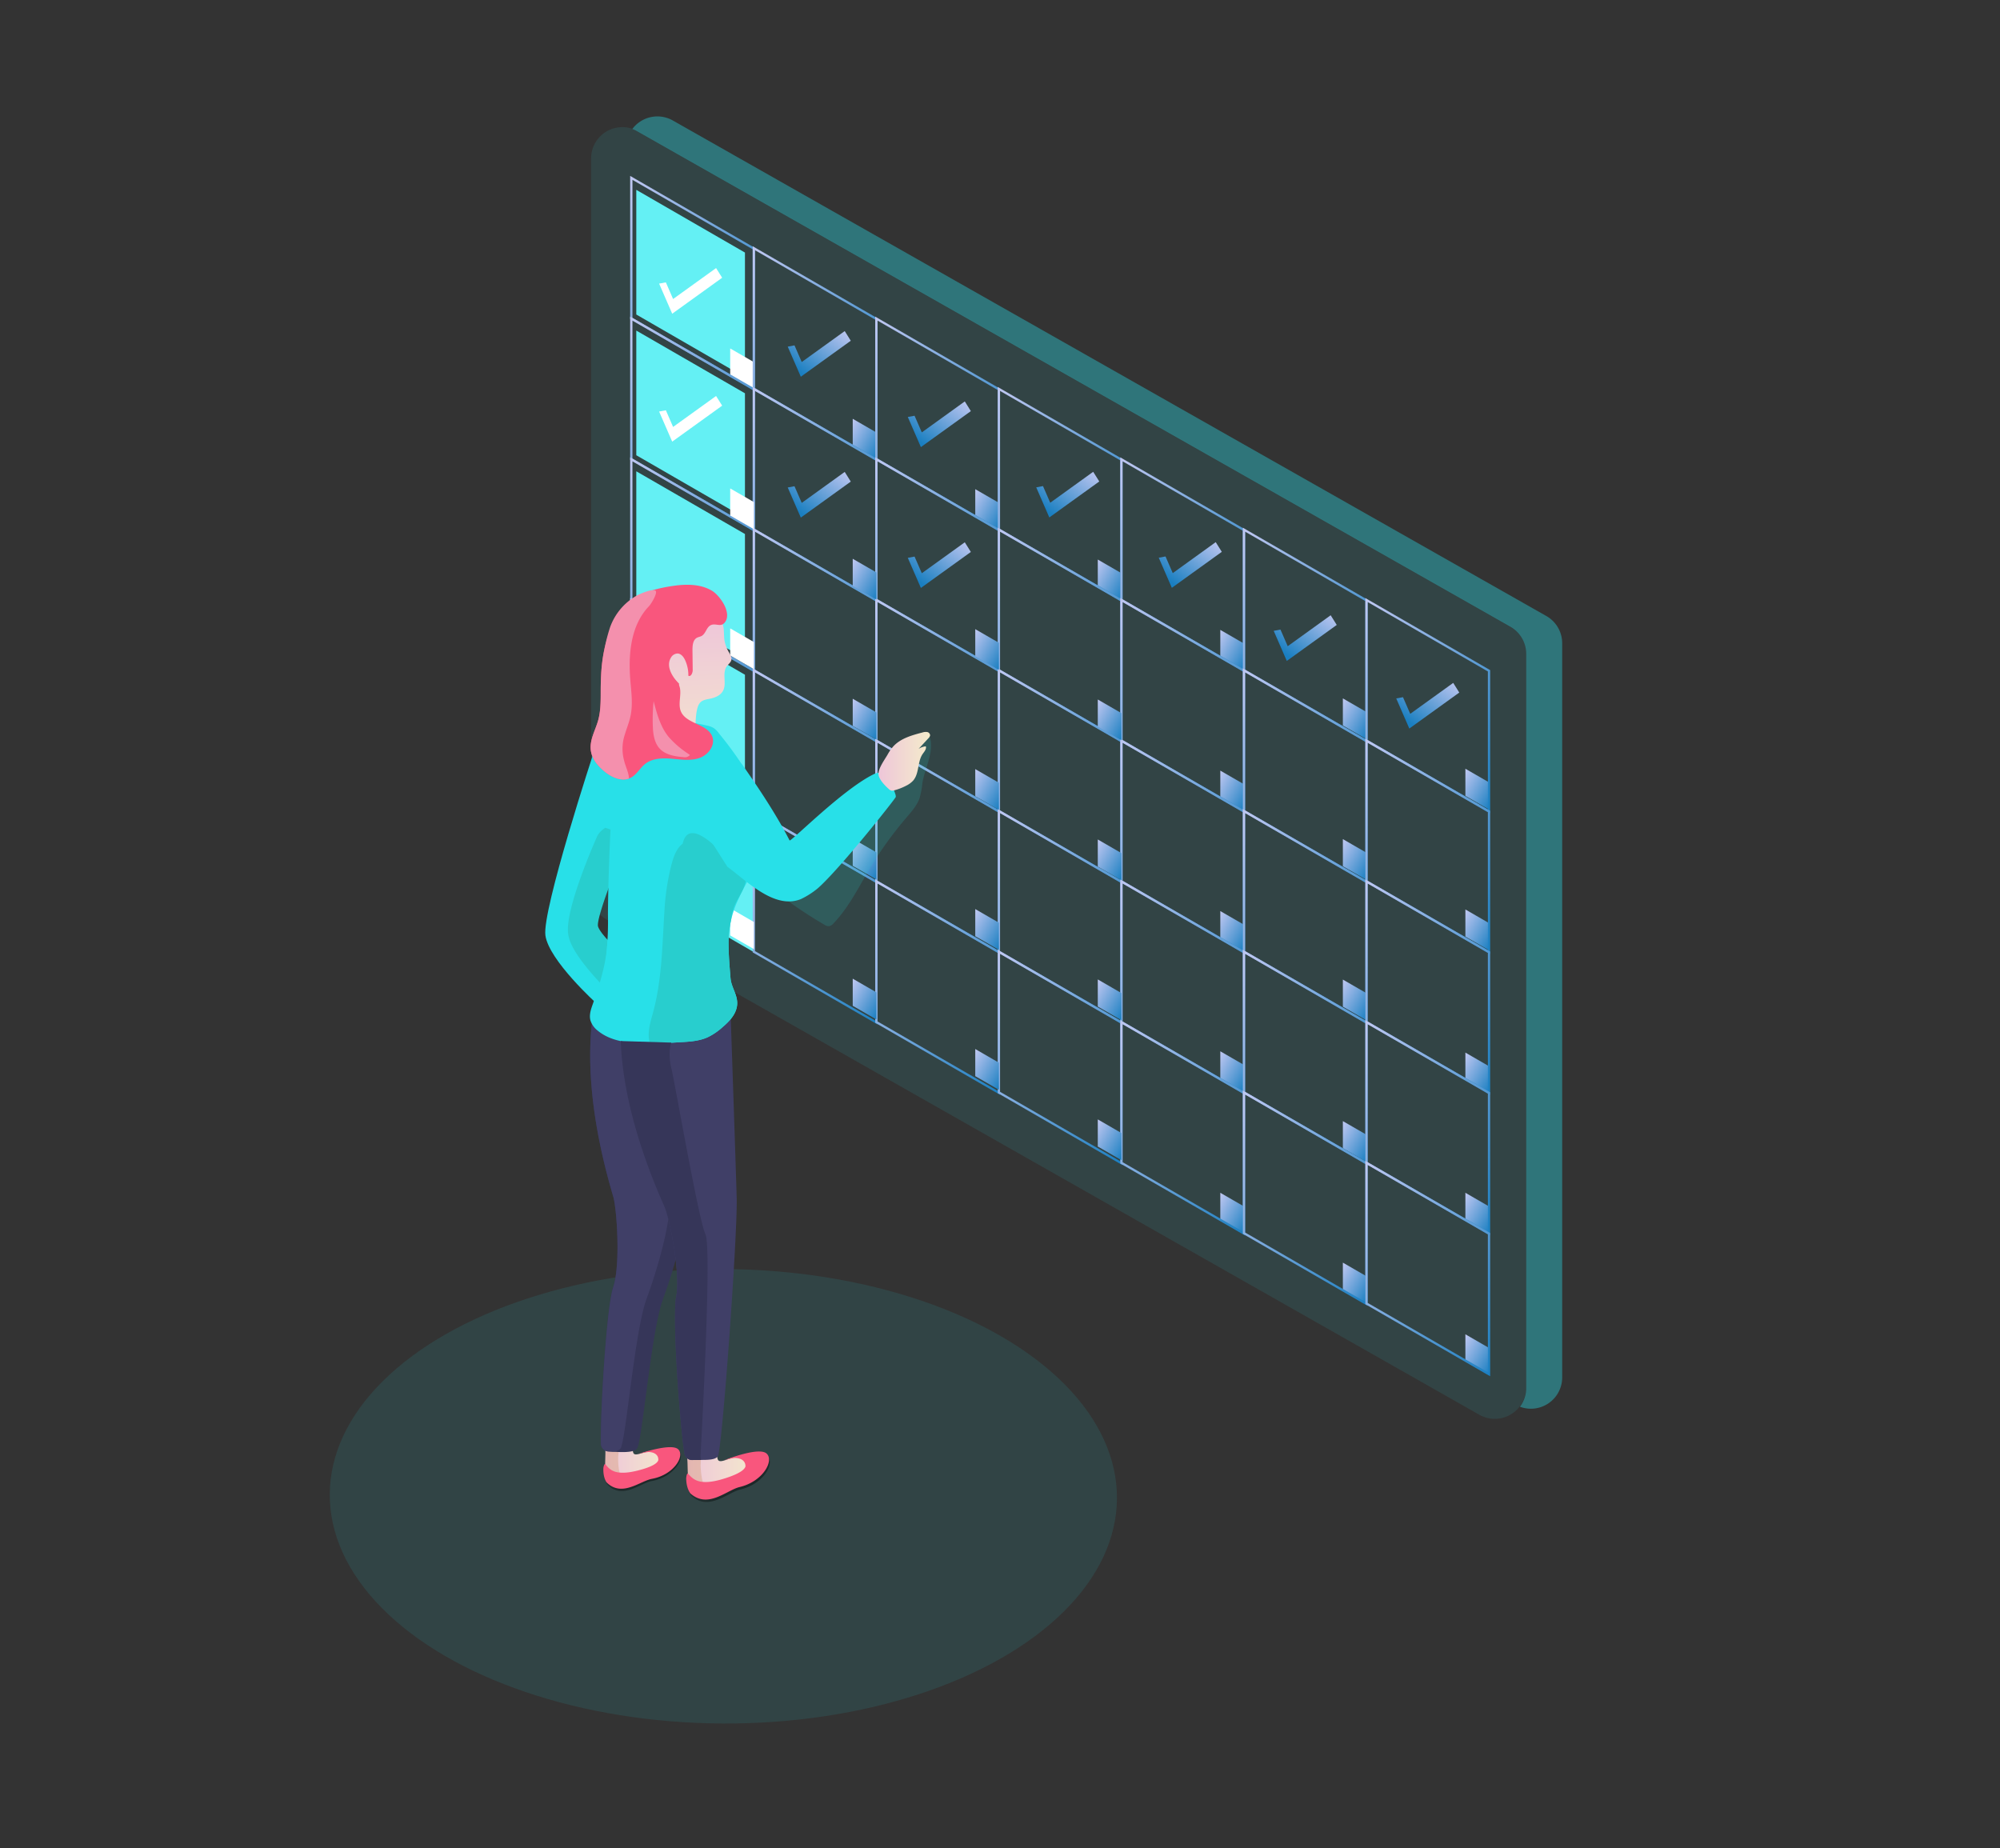 <svg id="Layer_1" data-name="Layer 1" xmlns="http://www.w3.org/2000/svg" xmlns:xlink="http://www.w3.org/1999/xlink" viewBox="0 0 831 768"><rect x="0" y="0" width="831" height="768" fill="#333333" stroke="none"/><defs><style>.cls-1{fill:#27deee;}.cls-1,.cls-3{opacity:0.1;}.cls-2,.cls-3{fill:#28dfec;}.cls-10,.cls-11,.cls-12,.cls-13,.cls-14,.cls-15,.cls-16,.cls-17,.cls-18,.cls-19,.cls-2,.cls-20,.cls-21,.cls-22,.cls-23,.cls-24,.cls-25,.cls-26,.cls-27,.cls-28,.cls-29,.cls-3,.cls-30,.cls-31,.cls-32,.cls-33,.cls-34,.cls-35,.cls-36,.cls-37,.cls-38,.cls-39,.cls-4,.cls-40,.cls-41,.cls-42,.cls-43,.cls-44,.cls-45,.cls-46,.cls-47,.cls-48,.cls-49,.cls-5,.cls-50,.cls-51,.cls-52,.cls-53,.cls-54,.cls-55,.cls-56,.cls-57,.cls-58,.cls-6,.cls-68,.cls-69,.cls-7,.cls-70,.cls-71,.cls-72,.cls-73,.cls-74,.cls-75,.cls-76,.cls-77,.cls-78,.cls-79,.cls-8,.cls-80,.cls-9{fill-rule:evenodd;}.cls-2{opacity:0.38;}.cls-26,.cls-27,.cls-28,.cls-29,.cls-30,.cls-31,.cls-32,.cls-33,.cls-34,.cls-35,.cls-36,.cls-37,.cls-38,.cls-39,.cls-4,.cls-40,.cls-41,.cls-42,.cls-43,.cls-44,.cls-45,.cls-46,.cls-47,.cls-48,.cls-49,.cls-50,.cls-51,.cls-52,.cls-53,.cls-54,.cls-55,.cls-56,.cls-57,.cls-58{fill:none;stroke-miterlimit:10;stroke-width:0.95px;}.cls-4{stroke:url(#linear-gradient);}.cls-5{fill:#64f0f4;}.cls-6{fill:url(#linear-gradient-2);}.cls-7{fill:url(#linear-gradient-3);}.cls-8{fill:url(#linear-gradient-4);}.cls-9{fill:url(#linear-gradient-5);}.cls-10,.cls-60{fill:#fff;}.cls-11{fill:url(#linear-gradient-6);}.cls-12{fill:url(#linear-gradient-7);}.cls-13{fill:url(#linear-gradient-8);}.cls-14{fill:url(#linear-gradient-9);}.cls-15{fill:url(#linear-gradient-10);}.cls-16{fill:url(#linear-gradient-11);}.cls-17{fill:url(#linear-gradient-12);}.cls-18{fill:url(#linear-gradient-13);}.cls-19{fill:url(#linear-gradient-14);}.cls-20{fill:url(#linear-gradient-15);}.cls-21{fill:url(#linear-gradient-16);}.cls-22{fill:url(#linear-gradient-17);}.cls-23{fill:url(#linear-gradient-18);}.cls-24{fill:url(#linear-gradient-19);}.cls-25{fill:url(#linear-gradient-20);}.cls-26{stroke:url(#linear-gradient-21);}.cls-27{stroke:url(#linear-gradient-22);}.cls-28{stroke:url(#linear-gradient-23);}.cls-29{stroke:url(#linear-gradient-24);}.cls-30{stroke:url(#linear-gradient-25);}.cls-31{stroke:url(#linear-gradient-26);}.cls-32{stroke:url(#linear-gradient-27);}.cls-33{stroke:url(#linear-gradient-28);}.cls-34{stroke:url(#linear-gradient-29);}.cls-35{stroke:url(#linear-gradient-30);}.cls-36{stroke:url(#linear-gradient-31);}.cls-37{stroke:url(#linear-gradient-32);}.cls-38{stroke:url(#linear-gradient-33);}.cls-39{stroke:url(#linear-gradient-34);}.cls-40{stroke:url(#linear-gradient-35);}.cls-41{stroke:url(#linear-gradient-36);}.cls-42{stroke:url(#linear-gradient-37);}.cls-43{stroke:url(#linear-gradient-38);}.cls-44{stroke:url(#linear-gradient-39);}.cls-45{stroke:url(#linear-gradient-40);}.cls-46{stroke:url(#linear-gradient-41);}.cls-47{stroke:url(#linear-gradient-42);}.cls-48{stroke:url(#linear-gradient-43);}.cls-49{stroke:url(#linear-gradient-44);}.cls-50{stroke:url(#linear-gradient-45);}.cls-51{stroke:url(#linear-gradient-46);}.cls-52{stroke:url(#linear-gradient-47);}.cls-53{stroke:url(#linear-gradient-48);}.cls-54{stroke:url(#linear-gradient-49);}.cls-55{stroke:url(#linear-gradient-50);}.cls-56{stroke:url(#linear-gradient-51);}.cls-57{stroke:url(#linear-gradient-52);}.cls-58{stroke:url(#linear-gradient-53);}.cls-59{fill:url(#linear-gradient-54);}.cls-61{fill:url(#linear-gradient-55);}.cls-62{fill:url(#linear-gradient-56);}.cls-63{fill:url(#linear-gradient-57);}.cls-64{fill:url(#linear-gradient-58);}.cls-65{fill:url(#linear-gradient-59);}.cls-66{fill:url(#linear-gradient-60);}.cls-67{fill:url(#linear-gradient-61);}.cls-68{fill:url(#linear-gradient-62);}.cls-69{fill:url(#linear-gradient-63);}.cls-70{fill:url(#linear-gradient-64);}.cls-71{fill:url(#linear-gradient-65);}.cls-72{fill:url(#linear-gradient-66);}.cls-73{fill:url(#linear-gradient-67);}.cls-74{fill:url(#linear-gradient-68);}.cls-75{fill:url(#linear-gradient-69);}.cls-76{fill:url(#linear-gradient-70);}.cls-77{fill:url(#linear-gradient-71);}.cls-78{fill:url(#linear-gradient-72);}.cls-79{fill:url(#linear-gradient-73);}.cls-80,.cls-90{fill:#28cece;}.cls-80{opacity:0.17;}.cls-81{fill:url(#linear-gradient-74);}.cls-82{fill:url(#linear-gradient-75);}.cls-83{fill:url(#linear-gradient-76);}.cls-84{fill:#d39d79;opacity:0.41;}.cls-85{fill:#f9567d;}.cls-86{fill:url(#linear-gradient-77);}.cls-87{fill:#363659;}.cls-88{fill:#403f67;}.cls-89{fill:#28e0e8;}.cls-91{fill:url(#linear-gradient-78);}.cls-92{fill:url(#linear-gradient-79);}.cls-93{fill:#f490ad;}</style><linearGradient id="linear-gradient" x1="248.95" y1="95.4" x2="326.58" y2="140.22" gradientUnits="userSpaceOnUse"><stop offset="0" stop-color="#c1c8f2"/><stop offset="1" stop-color="#1a7fc1"/></linearGradient><linearGradient id="linear-gradient-2" x1="504.6" y1="265.95" x2="519.3" y2="274.43" xlink:href="#linear-gradient"/><linearGradient id="linear-gradient-3" x1="453.69" y1="236.71" x2="468.39" y2="245.2" xlink:href="#linear-gradient"/><linearGradient id="linear-gradient-4" x1="402.78" y1="207.48" x2="417.48" y2="215.96" xlink:href="#linear-gradient"/><linearGradient id="linear-gradient-5" x1="351.87" y1="178.24" x2="366.57" y2="186.73" xlink:href="#linear-gradient"/><linearGradient id="linear-gradient-6" x1="504.6" y1="324.42" x2="519.3" y2="332.9" xlink:href="#linear-gradient"/><linearGradient id="linear-gradient-7" x1="504.6" y1="382.78" x2="519.3" y2="391.27" xlink:href="#linear-gradient"/><linearGradient id="linear-gradient-8" x1="504.6" y1="441.03" x2="519.3" y2="449.52" xlink:href="#linear-gradient"/><linearGradient id="linear-gradient-9" x1="555.52" y1="294.4" x2="570.22" y2="302.89" xlink:href="#linear-gradient"/><linearGradient id="linear-gradient-10" x1="555.52" y1="352.87" x2="570.22" y2="361.36" xlink:href="#linear-gradient"/><linearGradient id="linear-gradient-11" x1="555.52" y1="411.23" x2="570.22" y2="419.72" xlink:href="#linear-gradient"/><linearGradient id="linear-gradient-12" x1="555.52" y1="470.05" x2="570.22" y2="478.54" xlink:href="#linear-gradient"/><linearGradient id="linear-gradient-13" x1="606.43" y1="323.64" x2="621.13" y2="332.12" xlink:href="#linear-gradient"/><linearGradient id="linear-gradient-14" x1="606.43" y1="382.11" x2="621.13" y2="390.59" xlink:href="#linear-gradient"/><linearGradient id="linear-gradient-15" x1="606.43" y1="441.57" x2="621.13" y2="450.06" xlink:href="#linear-gradient"/><linearGradient id="linear-gradient-16" x1="606.43" y1="499.83" x2="621.13" y2="508.31" xlink:href="#linear-gradient"/><linearGradient id="linear-gradient-17" x1="504.6" y1="499.83" x2="519.3" y2="508.31" xlink:href="#linear-gradient"/><linearGradient id="linear-gradient-18" x1="555.52" y1="528.85" x2="570.22" y2="537.33" xlink:href="#linear-gradient"/><linearGradient id="linear-gradient-19" x1="606.43" y1="558.62" x2="621.13" y2="567.11" xlink:href="#linear-gradient"/><linearGradient id="linear-gradient-20" x1="253.17" y1="332.19" x2="320.75" y2="371.2" xlink:href="#linear-gradient"/><linearGradient id="linear-gradient-21" x1="299.86" y1="124.64" x2="377.49" y2="169.46" xlink:href="#linear-gradient"/><linearGradient id="linear-gradient-22" x1="350.77" y1="153.87" x2="428.4" y2="198.69" xlink:href="#linear-gradient"/><linearGradient id="linear-gradient-23" x1="401.68" y1="183.11" x2="479.31" y2="227.93" xlink:href="#linear-gradient"/><linearGradient id="linear-gradient-24" x1="452.59" y1="212.34" x2="530.22" y2="257.16" xlink:href="#linear-gradient"/><linearGradient id="linear-gradient-25" x1="248.95" y1="153.87" x2="326.58" y2="198.69" xlink:href="#linear-gradient"/><linearGradient id="linear-gradient-26" x1="299.86" y1="183.11" x2="377.49" y2="227.93" xlink:href="#linear-gradient"/><linearGradient id="linear-gradient-27" x1="350.77" y1="212.34" x2="428.4" y2="257.16" xlink:href="#linear-gradient"/><linearGradient id="linear-gradient-28" x1="401.68" y1="241.58" x2="479.31" y2="286.4" xlink:href="#linear-gradient"/><linearGradient id="linear-gradient-29" x1="452.59" y1="270.81" x2="530.22" y2="315.63" xlink:href="#linear-gradient"/><linearGradient id="linear-gradient-30" x1="248.95" y1="212.34" x2="326.58" y2="257.16" xlink:href="#linear-gradient"/><linearGradient id="linear-gradient-31" x1="299.86" y1="241.58" x2="377.49" y2="286.4" xlink:href="#linear-gradient"/><linearGradient id="linear-gradient-32" x1="350.77" y1="270.81" x2="428.4" y2="315.63" xlink:href="#linear-gradient"/><linearGradient id="linear-gradient-33" x1="401.68" y1="300.05" x2="479.31" y2="344.87" xlink:href="#linear-gradient"/><linearGradient id="linear-gradient-34" x1="452.59" y1="329.28" x2="530.22" y2="374.1" xlink:href="#linear-gradient"/><linearGradient id="linear-gradient-35" x1="248.95" y1="270.81" x2="326.58" y2="315.63" xlink:href="#linear-gradient"/><linearGradient id="linear-gradient-36" x1="299.86" y1="300.05" x2="377.49" y2="344.87" xlink:href="#linear-gradient"/><linearGradient id="linear-gradient-37" x1="350.77" y1="329.28" x2="428.4" y2="374.1" xlink:href="#linear-gradient"/><linearGradient id="linear-gradient-38" x1="401.68" y1="358.52" x2="479.31" y2="403.34" xlink:href="#linear-gradient"/><linearGradient id="linear-gradient-39" x1="452.59" y1="387.75" x2="530.22" y2="432.57" xlink:href="#linear-gradient"/><linearGradient id="linear-gradient-40" x1="299.86" y1="358.52" x2="377.49" y2="403.34" xlink:href="#linear-gradient"/><linearGradient id="linear-gradient-41" x1="350.77" y1="387.75" x2="428.4" y2="432.57" xlink:href="#linear-gradient"/><linearGradient id="linear-gradient-42" x1="401.68" y1="416.99" x2="479.31" y2="461.81" xlink:href="#linear-gradient"/><linearGradient id="linear-gradient-43" x1="452.59" y1="446.22" x2="530.22" y2="491.04" xlink:href="#linear-gradient"/><linearGradient id="linear-gradient-44" x1="503.5" y1="241.58" x2="581.14" y2="286.4" xlink:href="#linear-gradient"/><linearGradient id="linear-gradient-45" x1="503.5" y1="300.05" x2="581.14" y2="344.87" xlink:href="#linear-gradient"/><linearGradient id="linear-gradient-46" x1="503.5" y1="358.52" x2="581.14" y2="403.34" xlink:href="#linear-gradient"/><linearGradient id="linear-gradient-47" x1="503.5" y1="416.99" x2="581.14" y2="461.81" xlink:href="#linear-gradient"/><linearGradient id="linear-gradient-48" x1="503.5" y1="475.46" x2="581.14" y2="520.28" xlink:href="#linear-gradient"/><linearGradient id="linear-gradient-49" x1="554.42" y1="270.81" x2="632.05" y2="315.63" xlink:href="#linear-gradient"/><linearGradient id="linear-gradient-50" x1="554.42" y1="329.28" x2="632.05" y2="374.1" xlink:href="#linear-gradient"/><linearGradient id="linear-gradient-51" x1="554.42" y1="387.75" x2="632.05" y2="432.57" xlink:href="#linear-gradient"/><linearGradient id="linear-gradient-52" x1="554.42" y1="446.22" x2="632.05" y2="491.04" xlink:href="#linear-gradient"/><linearGradient id="linear-gradient-53" x1="554.42" y1="504.69" x2="632.05" y2="549.51" xlink:href="#linear-gradient"/><linearGradient id="linear-gradient-54" x1="354.41" y1="93.98" x2="350.1" y2="122.1" gradientTransform="matrix(0.87, 0.5, 0, 1.15, 34.99, -155.25)" xlink:href="#linear-gradient"/><linearGradient id="linear-gradient-55" x1="412.02" y1="94.36" x2="407.71" y2="122.48" gradientTransform="matrix(0.87, 0.5, 0, 1.15, 34.99, -155.25)" xlink:href="#linear-gradient"/><linearGradient id="linear-gradient-56" x1="473.63" y1="93" x2="469.32" y2="121.11" gradientTransform="matrix(0.87, 0.5, 0, 1.15, 34.99, -155.25)" xlink:href="#linear-gradient"/><linearGradient id="linear-gradient-57" x1="532.42" y1="92.86" x2="528.11" y2="120.98" gradientTransform="matrix(0.87, 0.5, 0, 1.15, 34.99, -155.25)" xlink:href="#linear-gradient"/><linearGradient id="linear-gradient-58" x1="587.57" y1="95.29" x2="583.26" y2="123.4" gradientTransform="matrix(0.87, 0.5, 0, 1.15, 34.99, -155.25)" xlink:href="#linear-gradient"/><linearGradient id="linear-gradient-59" x1="646.36" y1="94.16" x2="642.05" y2="122.28" gradientTransform="matrix(0.87, 0.5, 0, 1.15, 34.99, -155.25)" xlink:href="#linear-gradient"/><linearGradient id="linear-gradient-60" x1="354.41" y1="144.67" x2="350.1" y2="172.79" gradientTransform="matrix(0.87, 0.5, 0, 1.15, 34.99, -155.25)" xlink:href="#linear-gradient"/><linearGradient id="linear-gradient-61" x1="412.02" y1="145.04" x2="407.71" y2="173.16" gradientTransform="matrix(0.87, 0.5, 0, 1.15, 34.99, -155.25)" xlink:href="#linear-gradient"/><linearGradient id="linear-gradient-62" x1="453.69" y1="294.87" x2="468.39" y2="303.35" xlink:href="#linear-gradient"/><linearGradient id="linear-gradient-63" x1="402.78" y1="265.63" x2="417.48" y2="274.12" xlink:href="#linear-gradient"/><linearGradient id="linear-gradient-64" x1="351.87" y1="236.4" x2="366.57" y2="244.88" xlink:href="#linear-gradient"/><linearGradient id="linear-gradient-65" x1="453.69" y1="353.02" x2="468.39" y2="361.51" xlink:href="#linear-gradient"/><linearGradient id="linear-gradient-66" x1="402.78" y1="323.79" x2="417.48" y2="332.28" xlink:href="#linear-gradient"/><linearGradient id="linear-gradient-67" x1="351.87" y1="294.55" x2="366.57" y2="303.04" xlink:href="#linear-gradient"/><linearGradient id="linear-gradient-68" x1="453.69" y1="411.18" x2="468.39" y2="419.67" xlink:href="#linear-gradient"/><linearGradient id="linear-gradient-69" x1="402.78" y1="381.94" x2="417.48" y2="390.43" xlink:href="#linear-gradient"/><linearGradient id="linear-gradient-70" x1="351.87" y1="352.71" x2="366.57" y2="361.2" xlink:href="#linear-gradient"/><linearGradient id="linear-gradient-71" x1="453.69" y1="469.34" x2="468.39" y2="477.82" xlink:href="#linear-gradient"/><linearGradient id="linear-gradient-72" x1="402.78" y1="440.1" x2="417.48" y2="448.59" xlink:href="#linear-gradient"/><linearGradient id="linear-gradient-73" x1="351.87" y1="410.87" x2="366.57" y2="419.35" xlink:href="#linear-gradient"/><linearGradient id="linear-gradient-74" x1="242.77" y1="477.24" x2="265.69" y2="517.57" gradientTransform="translate(51.05 106.68) rotate(3.77)" gradientUnits="userSpaceOnUse"><stop offset="0" stop-opacity="0"/><stop offset="0.98"/></linearGradient><linearGradient id="linear-gradient-75" x1="296.58" y1="601.78" x2="321.5" y2="645.64" gradientTransform="matrix(1, 0, 0, 1, 0, 0)" xlink:href="#linear-gradient-74"/><linearGradient id="linear-gradient-76" x1="251.26" y1="604.28" x2="279.59" y2="604.28" gradientUnits="userSpaceOnUse"><stop offset="0" stop-color="#eec6d9"/><stop offset="0.42" stop-color="#f1d6d3"/><stop offset="1" stop-color="#f4eccb"/></linearGradient><linearGradient id="linear-gradient-77" x1="285.11" y1="607.74" x2="316.44" y2="607.74" xlink:href="#linear-gradient-76"/><linearGradient id="linear-gradient-78" x1="284.83" y1="257.34" x2="287.66" y2="329.4" xlink:href="#linear-gradient-76"/><linearGradient id="linear-gradient-79" x1="365.04" y1="316.34" x2="386.46" y2="316.34" xlink:href="#linear-gradient-76"/></defs><title>Calendar floating</title><ellipse class="cls-1" cx="300.56" cy="621.71" rx="94.41" ry="163.54" transform="translate(-322.77 918.9) rotate(-89.69)"/><path class="cls-2" d="M649.09,267.3v305a13,13,0,0,1-17.56,12.2,12.78,12.78,0,0,0,2.6-7.82v-305a13,13,0,0,0-6.49-11.27L264.74,54.51a11.91,11.91,0,0,0-2-.93,13,13,0,0,1,16.94-3.45L642.59,256A13,13,0,0,1,649.09,267.3Z"/><path class="cls-3" d="M634.09,271.5v305a12.78,12.78,0,0,1-2.6,7.82,13,13,0,0,1-16.94,3.45L252.1,382.11a13,13,0,0,1-6.5-11.26v-305a13,13,0,0,1,17.55-12.2,11.91,11.91,0,0,1,2,.93L627.6,260.23A13,13,0,0,1,634.09,271.5Z"/><polygon class="cls-4" points="313.22 161.72 262.31 132.33 262.31 73.91 313.22 103.3 313.22 161.72"/><polygon class="cls-5" points="309.53 156.75 264.38 130.68 264.38 78.88 309.53 104.94 309.53 156.75"/><polygon class="cls-6" points="516.87 278.66 507.04 272.99 507.04 261.72 516.87 267.39 516.87 278.66"/><polygon class="cls-7" points="465.95 249.43 456.13 243.75 456.13 232.49 465.95 238.16 465.95 249.43"/><polygon class="cls-8" points="415.04 220.19 405.22 214.52 405.22 203.25 415.04 208.92 415.04 220.19"/><polygon class="cls-9" points="364.13 190.95 354.31 185.28 354.31 174.01 364.13 179.69 364.13 190.95"/><polygon class="cls-10" points="313.22 161.72 303.4 156.05 303.4 144.78 313.22 150.45 313.22 161.72"/><polygon class="cls-11" points="516.87 337.13 507.04 331.46 507.04 320.19 516.87 325.86 516.87 337.13"/><polygon class="cls-12" points="516.87 395.49 507.04 389.82 507.04 378.55 516.87 384.22 516.87 395.49"/><polygon class="cls-13" points="516.87 453.75 507.04 448.07 507.04 436.81 516.87 442.48 516.87 453.75"/><polygon class="cls-14" points="567.78 307.12 557.96 301.44 557.96 290.18 567.78 295.85 567.78 307.12"/><polygon class="cls-15" points="567.78 365.59 557.96 359.92 557.96 348.65 567.78 354.32 567.78 365.59"/><polygon class="cls-16" points="567.78 423.95 557.96 418.28 557.96 407.01 567.78 412.68 567.78 423.95"/><polygon class="cls-17" points="567.78 482.76 557.96 477.09 557.96 465.82 567.78 471.49 567.78 482.76"/><polygon class="cls-18" points="618.69 336.35 608.87 330.68 608.87 319.41 618.69 325.08 618.69 336.35"/><polygon class="cls-19" points="618.69 394.82 608.87 389.15 608.87 377.88 618.69 383.55 618.69 394.82"/><polygon class="cls-20" points="618.69 454.29 608.87 448.62 608.87 437.35 618.69 443.02 618.69 454.29"/><polygon class="cls-21" points="618.69 512.54 608.87 506.87 608.87 495.6 618.69 501.27 618.69 512.54"/><polygon class="cls-22" points="516.87 512.54 507.04 506.87 507.04 495.6 516.87 501.27 516.87 512.54"/><polygon class="cls-23" points="567.78 541.56 557.96 535.89 557.96 524.62 567.78 530.29 567.78 541.56"/><polygon class="cls-24" points="618.69 571.34 608.87 565.67 608.87 554.4 618.69 560.07 618.69 571.34"/><polygon class="cls-5" points="309.53 215.22 264.38 189.15 264.38 137.35 309.53 163.41 309.53 215.22"/><polygon class="cls-5" points="309.53 273.69 264.38 247.62 264.38 195.82 309.53 221.88 309.53 273.69"/><polygon class="cls-5" points="309.53 332.16 264.38 306.09 264.38 254.29 309.53 280.35 309.53 332.16"/><polygon class="cls-25" points="309.53 390.63 264.38 364.56 264.38 312.76 309.53 338.82 309.53 390.63"/><polygon class="cls-26" points="364.13 190.95 313.22 161.56 313.22 103.14 364.13 132.53 364.13 190.95"/><polygon class="cls-27" points="415.04 220.19 364.13 190.8 364.13 132.38 415.04 161.77 415.04 220.19"/><polygon class="cls-28" points="465.95 249.43 415.04 220.03 415.04 161.61 465.95 191 465.95 249.43"/><polygon class="cls-29" points="516.87 278.66 465.95 249.27 465.95 190.85 516.87 220.24 516.87 278.66"/><polygon class="cls-30" points="313.22 220.19 262.31 190.8 262.31 132.38 313.22 161.77 313.22 220.19"/><polygon class="cls-31" points="364.13 249.43 313.22 220.03 313.22 161.61 364.13 191 364.13 249.43"/><polygon class="cls-32" points="415.04 278.66 364.13 249.27 364.13 190.85 415.04 220.24 415.04 278.66"/><polygon class="cls-33" points="465.95 307.89 415.04 278.5 415.04 220.08 465.95 249.47 465.95 307.89"/><polygon class="cls-34" points="516.87 337.13 465.95 307.74 465.95 249.32 516.87 278.71 516.87 337.13"/><polygon class="cls-35" points="313.22 278.66 262.31 249.27 262.31 190.85 313.22 220.24 313.22 278.66"/><polygon class="cls-36" points="364.13 307.89 313.22 278.5 313.22 220.08 364.13 249.47 364.13 307.89"/><polygon class="cls-37" points="415.04 337.13 364.13 307.74 364.13 249.32 415.04 278.71 415.04 337.13"/><polygon class="cls-38" points="465.95 366.37 415.04 336.97 415.04 278.55 465.95 307.94 465.95 366.37"/><polygon class="cls-39" points="516.87 395.6 465.95 366.21 465.95 307.79 516.87 337.18 516.87 395.6"/><polygon class="cls-40" points="313.22 337.13 262.31 307.74 262.31 249.32 313.22 278.71 313.22 337.13"/><polygon class="cls-41" points="364.13 366.37 313.22 336.97 313.22 278.55 364.13 307.94 364.13 366.37"/><polygon class="cls-42" points="415.04 395.6 364.13 366.21 364.13 307.79 415.04 337.18 415.04 395.6"/><polygon class="cls-43" points="465.95 424.84 415.04 395.44 415.04 337.02 465.95 366.42 465.95 424.84"/><polygon class="cls-44" points="516.87 454.07 465.95 424.68 465.95 366.26 516.87 395.65 516.87 454.07"/><polygon class="cls-5" points="313.22 395.6 262.31 366.21 262.31 307.79 313.22 337.18 313.22 395.6"/><polygon class="cls-45" points="364.13 424.84 313.22 395.44 313.22 337.02 364.13 366.42 364.13 424.84"/><polygon class="cls-46" points="415.04 454.07 364.13 424.68 364.13 366.26 415.04 395.65 415.04 454.07"/><polygon class="cls-47" points="465.95 483.31 415.04 453.91 415.04 395.49 465.95 424.88 465.95 483.31"/><polygon class="cls-48" points="516.87 512.54 465.95 483.15 465.95 424.73 516.87 454.12 516.87 512.54"/><polygon class="cls-49" points="567.78 307.89 516.87 278.5 516.87 220.08 567.78 249.47 567.78 307.89"/><polygon class="cls-50" points="567.78 366.37 516.87 336.97 516.87 278.55 567.78 307.94 567.78 366.37"/><polygon class="cls-51" points="567.78 424.84 516.87 395.44 516.87 337.02 567.78 366.42 567.78 424.84"/><polygon class="cls-52" points="567.78 483.31 516.87 453.91 516.87 395.49 567.78 424.88 567.78 483.31"/><polygon class="cls-53" points="567.78 541.78 516.87 512.38 516.87 453.96 567.78 483.36 567.78 541.78"/><polygon class="cls-54" points="618.69 337.13 567.78 307.74 567.78 249.32 618.69 278.71 618.69 337.13"/><polygon class="cls-55" points="618.69 395.6 567.78 366.21 567.78 307.79 618.69 337.18 618.69 395.6"/><polygon class="cls-56" points="618.69 454.07 567.78 424.68 567.78 366.26 618.69 395.65 618.69 454.07"/><polygon class="cls-57" points="618.69 512.54 567.78 483.15 567.78 424.73 618.69 454.12 618.69 512.54"/><polygon class="cls-58" points="618.69 571.01 567.78 541.62 567.78 483.2 618.69 512.59 618.69 571.01"/><polygon class="cls-59" points="332.74 156.53 327.3 144.03 330.11 143.5 333.12 150.42 350.98 137.56 353.5 141.58 332.74 156.53"/><polygon class="cls-60" points="279.3 130.35 273.86 117.84 276.67 117.32 279.67 124.24 297.53 111.38 300.06 115.4 279.3 130.35"/><polygon class="cls-60" points="279.3 183.5 273.86 170.99 276.67 170.47 279.67 177.39 297.53 164.53 300.06 168.55 279.3 183.5"/><polygon class="cls-61" points="382.63 185.77 377.19 173.26 380 172.74 383.01 179.66 400.87 166.79 403.39 170.82 382.63 185.77"/><polygon class="cls-62" points="435.99 215 430.55 202.5 433.36 201.97 436.37 208.89 454.22 196.03 456.75 200.05 435.99 215"/><polygon class="cls-63" points="486.9 244.24 481.46 231.73 484.27 231.21 487.28 238.13 505.13 225.26 507.66 229.29 486.9 244.24"/><polygon class="cls-64" points="534.66 274.62 529.22 262.11 532.03 261.59 535.04 268.5 552.89 255.64 555.42 259.66 534.66 274.62"/><polygon class="cls-65" points="585.57 302.71 580.13 290.2 582.94 289.68 585.95 296.6 603.81 283.74 606.33 287.76 585.57 302.71"/><polygon class="cls-66" points="332.74 215.06 327.3 202.55 330.11 202.03 333.12 208.95 350.98 196.08 353.5 200.1 332.74 215.06"/><polygon class="cls-67" points="382.63 244.29 377.19 231.78 380 231.26 383.01 238.18 400.87 225.32 403.39 229.34 382.63 244.29"/><polygon class="cls-68" points="465.95 307.58 456.13 301.91 456.13 290.64 465.95 296.31 465.95 307.58"/><polygon class="cls-69" points="415.04 278.35 405.22 272.68 405.22 261.41 415.04 267.08 415.04 278.35"/><polygon class="cls-70" points="364.13 249.11 354.31 243.44 354.31 232.17 364.13 237.84 364.13 249.11"/><polygon class="cls-10" points="313.22 219.88 303.4 214.21 303.4 202.94 313.22 208.61 313.22 219.88"/><polygon class="cls-71" points="465.95 365.74 456.13 360.07 456.13 348.8 465.95 354.47 465.95 365.74"/><polygon class="cls-72" points="415.04 336.5 405.22 330.83 405.22 319.56 415.04 325.23 415.04 336.5"/><polygon class="cls-73" points="364.13 307.27 354.31 301.6 354.31 290.33 364.13 296 364.13 307.27"/><polygon class="cls-10" points="313.22 278.03 303.4 272.36 303.4 261.09 313.22 266.76 313.22 278.03"/><polygon class="cls-74" points="465.95 423.89 456.13 418.22 456.13 406.95 465.95 412.62 465.95 423.89"/><polygon class="cls-75" points="415.04 394.66 405.22 388.99 405.22 377.72 415.04 383.39 415.04 394.66"/><polygon class="cls-76" points="364.13 365.42 354.31 359.75 354.31 348.48 364.13 354.15 364.13 365.42"/><polygon class="cls-10" points="313.22 336.19 303.4 330.52 303.4 319.25 313.22 324.92 313.22 336.19"/><polygon class="cls-77" points="465.95 482.05 456.13 476.38 456.13 465.11 465.95 470.78 465.95 482.05"/><polygon class="cls-78" points="415.04 452.81 405.22 447.14 405.22 435.87 415.04 441.55 415.04 452.81"/><polygon class="cls-79" points="364.13 423.58 354.31 417.91 354.31 406.64 364.13 412.31 364.13 423.58"/><polygon class="cls-10" points="313.22 394.34 303.4 388.67 303.4 377.4 313.22 383.07 313.22 394.34"/><path class="cls-80" d="M383.26,325.3a38.2,38.2,0,0,1-1.14,6.23c-1,2.93-3.07,5.33-5.07,7.68a159.83,159.83,0,0,0-14.29,19.37c-5.24,8.51-9.49,17.78-16.35,25a3.3,3.3,0,0,1-2,1.25,3.43,3.43,0,0,1-1.95-.65,171.31,171.31,0,0,1-24-16.84l15.3-10.53a198.08,198.08,0,0,0,18.07-13.48,168.94,168.94,0,0,0,12.32-12.21,58,58,0,0,0,8.44-10.66c1.74-3.07,2.95-6.42,4.84-9.39s8.72-9.58,9.34-2.75C387.35,314,384.16,319.83,383.26,325.3Z"/><path class="cls-81" d="M265.63,604.36s14.17-4.44,16.77-1.26c2.3,2.82-2.47,10.61-11.56,12.26-4.91.9-12.46,8-18.65,1.32,0,0-1.42-1.88-1.2-6.07,0-.54.43-2.25.77-1.85,1.55,1.81,3.2,5.41,13,3s8.84-4.92,8.84-4.92.23-2.91-3.86-3.21A28.51,28.51,0,0,0,265.63,604.36Z"/><path class="cls-82" d="M301.11,607.8s14.24-5.73,17.66-2.93-1.25,11.66-11.12,14c-5.35,1.26-13.14,9.17-20.44,2.64,0,0-1.69-1.85-1.76-6.22,0-.56.32-2.37.72-2,1.84,1.77,3.92,5.4,14.51,2.24s9.37-5.7,9.37-5.7.05-3.05-4.47-3.07A32.88,32.88,0,0,0,301.11,607.8Z"/><path class="cls-83" d="M251.67,591.56c.27.08-.49,7.41-.4,8,1,6.44-1.18,12.76,2.11,16.49,2,2.21,3,0,5.92.17a27.42,27.42,0,0,0,17.88-5.93c.92-.77,2.27-.33,2.39-1.52.22-2.2-2.1-3.79-4.23-4.38-2.29-.62-1.75-1.06-4.1-1.38-3-.4-7.22,2.45-8.05.75s0-8.58.07-10.35Z"/><path class="cls-84" d="M258.2,613.69c.57.86-1.64-.65-2.64-.89A4.53,4.53,0,0,1,253.1,611a26.47,26.47,0,0,1-1.59-2.67,60.74,60.74,0,0,1,.48-8.67c.47-3.46,4.46-1.18,5,1.23a16,16,0,0,1-.12,3.91C256.77,606.57,256.81,611.61,258.2,613.69Z"/><path class="cls-85" d="M265.18,604.14s13.55-4.7,16.56-2-1.69,10.64-10.85,12.31c-5,.91-12.48,7.8-18.86,1.47,0,0-1.46-1.78-1.33-5.78,0-.52.4-2.16.76-1.78,1.6,1.71,3.33,5.13,13.19,2.73s8.86-4.8,8.86-4.8.19-2.78-4-3A38.37,38.37,0,0,0,265.18,604.14Z"/><path class="cls-86" d="M285.13,594c.29.07-.12,8.09,0,8.67,1.42,7-.58,14,3.21,17.82,2.25,2.3,3.24-.15,6.45-.14a29.8,29.8,0,0,0,19.13-7.45c.95-.89,2.45-.48,2.51-1.78.12-2.41-2.5-4-4.85-4.52-2.52-.56-2-1.07-4.53-1.28-3.27-.28-7.72,3.06-8.71,1.25-.92-1.65-.5-9.32-.5-11.26Z"/><path class="cls-84" d="M293,618c.64.85-1.72-.58-2.77-.78a4.64,4.64,0,0,1-2.62-1.73,26.93,26.93,0,0,1-1.78-2.67,63.2,63.2,0,0,1,0-9c.3-3.59,4.53-1.45,5.18,1a17,17,0,0,1,.09,4C291.16,610.74,291.47,615.93,293,618Z"/><path class="cls-87" d="M281.37,427.85s2.8,60.66,3.64,69.81-4.49,28.36-9.52,42.06-8.61,59.32-10.84,62.21c-1.53,2-8.29,1.35-11.9,1.14a3.26,3.26,0,0,1-3.09-3.18c-.28-12.61,2.32-56.83,5.11-65,3.11-9.15,1.56-32.54,0-37.8-18.81-63.54-4-92-4-92Z"/><path class="cls-88" d="M268.62,539.72c-5,13.7-8.6,59.32-10.84,62.21a4.79,4.79,0,0,1-3.2,1.25s0,0,0,0l-1.83-.11a3.24,3.24,0,0,1-3.07-3.18c-.29-12.61,2.31-56.83,5.1-65,3.11-9.15,1.56-32.54,0-37.8-14.8-50-8.81-78.24-5.58-88l25.31,18.85s2.8,60.66,3.64,69.81S273.66,526,268.62,539.72Z"/><path class="cls-88" d="M298.28,605c-.91,1.55-4,1.6-7,1.6H291c-.74,0-1.48,0-2.18,0h-.29l-.69.05a3.41,3.41,0,0,1-1.24-.15,3.25,3.25,0,0,1-2.23-2.61c-1.93-12.47-5.11-56.64-3.41-65.16,1.89-9.48-2.69-32.46-4.92-37.48-13.66-30.72-17.58-53.62-18.12-68.72-.52-14.65,2.14-22,2.14-22l43.58,12.76s2.23,65.43,2.46,74.61C306.47,512.83,300.11,601.86,298.28,605Z"/><path class="cls-89" d="M248.25,385c-1.24-3.73,12.19-36.05,12.19-36.05-2.74-2.24,20-48,16.51-49-4.22-1.25-27,7.44-30.19,12.42,0,0-21.63,65.89-20.14,76.33S248,417.07,248,417.07l3.48-6.46,7.21-13.93S249.5,388.72,248.25,385Z"/><path class="cls-90" d="M248.5,385c-1.24-3.73,12.19-36.05,12.19-36.05a25.38,25.38,0,0,0-9.2-5,9.9,9.9,0,0,0-3.24,3.23S234.58,377.53,236.07,388c.75,6.71,9.45,16.41,15.42,22.63l7.21-13.93S249.75,388.72,248.5,385Z"/><path class="cls-89" d="M312.41,361.12c-1,4.23-3.48,7.71-5.22,11.69a42.12,42.12,0,0,0-4.48,18.9c0,4.84.43,9.91.82,14.71.34,4.22,3.52,7.46,2.62,12-.67,3.4-3.25,6.07-5.89,8.32A26.2,26.2,0,0,1,294,431c-3.36,1.5-7.1,1.8-10.77,2-4.4.28-8.8.48-13.21.51h-.86c-7.32,0-15.2-.61-20.82-5.29a8.76,8.76,0,0,1-3-4.21c-.63-2.28.19-4.68,1-6.91,2.58-7.36,4.92-14.85,5.81-22.59A140.91,140.91,0,0,0,252.6,380c.08-11.78.51-23.56,1.05-35.34.46-10.06,0-21.65,4.3-31,6.46-14.18,22.63-15.42,35.81-12.18a8.58,8.58,0,0,1,2.73,1,6.37,6.37,0,0,1,2.49,3.23c3.23,7,2.24,15.17,4,22.63,1.49,5.72,4.47,10.69,6.71,15.91S313.65,355.4,312.41,361.12Z"/><path class="cls-89" d="M307.07,340.6a7,7,0,0,1-.2,4.07c-1.07,2.31-4.13,2.9-6.64,2.48s-4.92-1.53-7.46-1.45c-6.1.18-9.81,6.79-11.35,12.69-5,19.19-.52,40.16-7,58.89-1.42,4.11-3.49,8.19-7,10.76s-8.73,3.17-12.1.43c-3.18-2.58-3.82-7.12-4-11.21-1.12-24.64,6-49.2,4.06-73.79-.13-1.76-.92-4.06-2.68-3.9a3.51,3.51,0,0,0-2,1.35c-1.23,1.34-2.78,2.78-4.57,2.52-3-.44-3.25-4.6-2.66-7.54q1.32-6.52,3.16-12.93c1.46-5.1,3.29-10.35,7.14-14,4.56-4.35,11.32-5.73,17.6-5.11,8.46.84,18.42,3.72,23.92,10.45A55.87,55.87,0,0,1,307.07,340.6Z"/><path class="cls-90" d="M303.53,406.42c.34,4.22,3.52,7.46,2.62,12-.67,3.4-3.25,6.07-5.89,8.32A26.2,26.2,0,0,1,294,431c-3.36,1.5-7.1,1.8-10.77,2-4.4.28-8.8.48-13.21.51a13.05,13.05,0,0,1-.47-2.7c-.2-3.28.81-6.5,1.67-9.67,3.9-14.19,3.91-28.21,4.86-42.71a99.78,99.78,0,0,1,2.31-16.68c.86-3.64,2-8.83,5.26-11.18,3.48-15.67,26.15,15.47,26.15,15.47-.57,4-3.72,7.52-5,11.3a19,19,0,0,0-1,4.83,42.24,42.24,0,0,0-1.1,9.56C302.71,396.55,303.14,401.62,303.53,406.42Z"/><path class="cls-91" d="M269.64,283.79c-.18.53-1,11-1.52,17a3.1,3.1,0,0,0,3.73,3.28L289,300.51c.4-8.89,1.9-9.43,5.75-10.14,2.24-.42,4.62-1.36,5.69-3.38.82-1.55.68-3.41.6-5.16s-.07-3.66,1-5.07c.62-.83,1.57-1.47,1.82-2.47s-.35-2.13-.89-3.09A15.43,15.43,0,0,1,301,266c-.09-.65-.13-1.3-.16-1.94-.11-2.58.06-5.3-2.33-6.83a10,10,0,0,0-4-1.53,11,11,0,0,0-7.61,2.17c-5.36,3.66-9.07,9.68-12.13,15.26A68.08,68.08,0,0,0,269.64,283.79Z"/><path class="cls-89" d="M328.07,349.19c-5.47-10.7-12.93-21.88-19.89-31.83l-.25-.25A152.9,152.9,0,0,0,298,303.85a3.42,3.42,0,0,0-3.59-.93c-12.09,4-12.09,25.88-12.09,25.88l19.89,31.33c8.21,6,19.65,17.9,30.59,13.43a33.84,33.84,0,0,0,7-4.48c9.05-7.92,32.3-37.3,32.39-37.94a3,3,0,0,0-.22-1.32c-1.31-3.92-3.63-10.26-8.41-8.38C350.73,327.35,328.57,349.93,328.07,349.19Z"/><path class="cls-85" d="M300.77,606.79s14.23-5.72,17.65-2.92-1.24,11.66-11.12,14c-5.34,1.26-13.13,9.18-20.43,2.65,0,0-1.69-1.86-1.76-6.22,0-.57.31-2.37.72-2,1.84,1.77,3.91,5.4,14.5,2.23s9.38-5.7,9.38-5.7.05-3-4.48-3.07A33.12,33.12,0,0,0,300.77,606.79Z"/><path class="cls-87" d="M291.06,604.88l.17,1.74H291l-2.18,0h-.29a17.79,17.79,0,0,1-1.93-.1,3.25,3.25,0,0,1-2.23-2.61c-1.93-12.47-5.11-56.64-3.41-65.16,1.89-9.48-2.69-32.46-4.92-37.48-13.66-30.72-17.58-53.62-18.12-68.72l21,.65s-1.58,4,0,10.53,11.36,63.28,14.19,69.08S291.06,604.88,291.06,604.88Z"/><path class="cls-85" d="M295.88,245.49c-4.85-2.93-10.93-2.85-16.54-2-6,.88-15.23,3-18.79,7.95-1.25,1.74.75,3.56.05,5.58a59,59,0,0,0-3.18,21.42c.15,4,.74,8,2.66,11.47s5.39,6.26,9.34,6.51a11.18,11.18,0,0,0,8.65-3.7,17.22,17.22,0,0,0,4.09-8.67c-2.94-2.82-5.51-7.27-3.41-10.76a3.29,3.29,0,0,1,2.81-1.76c1.48.07,2.52,1.47,3.13,2.82a14.84,14.84,0,0,1,1.32,6.4c1,.61,1.82-1.12,1.81-2.32l-.1-8.3c0-1.92.17-4.24,1.87-5.15.6-.32,1.3-.41,1.9-.72,1.8-1,2-3.55,3.75-4.46,2.07-1.06,4.13.94,5.83-1.07C304.39,254.78,299.09,247.44,295.88,245.49Z"/><path class="cls-85" d="M290.46,315c-3.63,1.22-7.59.58-11.4.25s-8-.22-11,2.16c-2.16,1.7-3.48,4.42-5.92,5.7a8.75,8.75,0,0,1-.83.37c-3.39,1.2-7.34-.62-10.2-3s-5.21-5.26-5.64-8.81c-.54-4.34,2-8.39,3.12-12.6,1-3.77,1-7.75,1-11.66,0-7.84.46-15.82,3.1-23.2.27-.75.57-1.53.93-2.35,2.07-4.85,5.57-10.56,10.11-12.68a6.81,6.81,0,0,1,1.29-.47c4.69-1.27,5.08,4.73,5,9.45,0,1.36-.08,2.6-.09,3.54a25.42,25.42,0,0,0,8.83,19.33,12.68,12.68,0,0,1,3.14,3.19c1.88,3.36-.47,7.8,1,11.35,2.23,5.35,11.29,5.16,13.12,10.66C297.2,309.94,294.09,313.82,290.46,315Z"/><path class="cls-92" d="M368.75,313.61a20.32,20.32,0,0,1,2.34-3.4c3.06-3.4,7.75-4.71,12.17-5.86a4.28,4.28,0,0,1,2-.19,1.46,1.46,0,0,1,1.2,1.42,2.17,2.17,0,0,1-.67,1.13l-4.12,4.45a7,7,0,0,1,3-1.07c.37,1.15-.64,2.22-1.32,3.21-2.22,3.26-1.34,8-3.9,11a9.58,9.58,0,0,1-2.92,2.15,24,24,0,0,1-5,1.94,2.61,2.61,0,0,1-1.07.13,2.57,2.57,0,0,1-1.24-.74c-1.52-1.37-4.21-4.06-4.22-6.26C365,319.14,367.57,315.65,368.75,313.61Z"/><path class="cls-93" d="M269.68,251.86c-7.61,7.83-8.67,19.9-7.78,30.78.4,4.86,1.09,9.79.14,14.57-.64,3.2-2,6.21-2.83,9.37a18.68,18.68,0,0,0,.11,9.45c.52,2.32,2,5.1,2,7.48-3.39,1.2-7.34-.62-10.2-3s-5.21-5.26-5.64-8.81c-.54-4.34,2-8.39,3.12-12.6,1-3.77,1-7.75,1-11.66,0-2.28.05-4.55.17-6.83a66.59,66.59,0,0,1,1.37-10.89,73.85,73.85,0,0,1,2.36-9.14,24.61,24.61,0,0,1,11.07-13.11c1.37-.76,5.91-2.7,7.56-2.18S270.47,251.05,269.68,251.86Z"/><path class="cls-93" d="M284.82,312.41a38.51,38.51,0,0,1-7.11-6.36c-3.35-4.19-4.78-9.53-6.13-14.71a73,73,0,0,0-.25,12c.24,2.77.88,5.66,2.77,7.71,2.45,2.65,6.36,3.24,9.95,3.55a2.73,2.73,0,0,0,2.61-.88C286.09,313.24,285.43,312.87,284.82,312.41Z"/></svg>